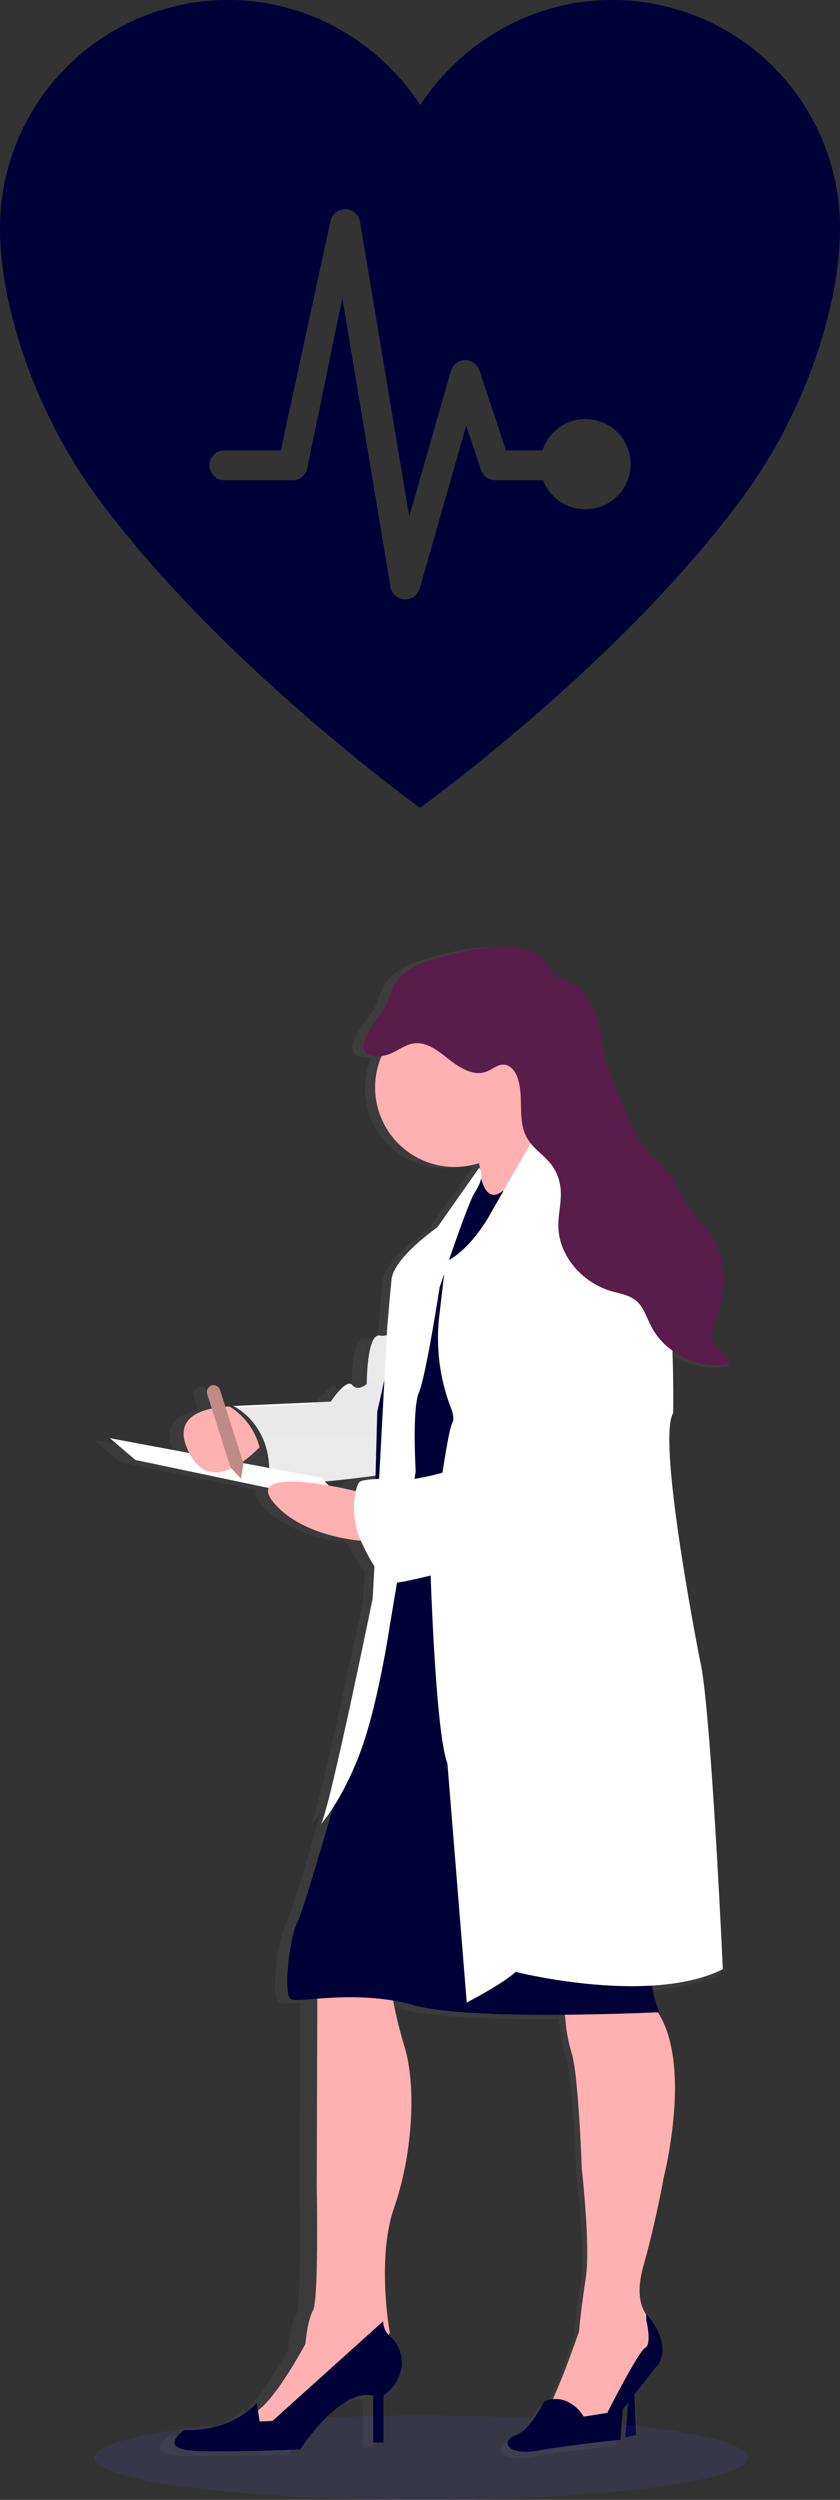 <svg xmlns="http://www.w3.org/2000/svg" xmlns:xlink="http://www.w3.org/1999/xlink" width="312.6" height="930.25" viewBox="0 0 312.6 930.25">
  <rect x="0" y="0" width="312.6" height="930.25" fill="#333333" stroke="none"/>
  <defs>
    <style>
      .cls-1 {
        fill: #fff;
      }

      .cls-2 {
        fill: url(#linear-gradient);
      }

      .cls-3 {
        fill: #000038;
      }

      .cls-4 {
        fill: #6c63ff;
        opacity: 0.1;
      }

      .cls-5 {
        fill: #ffb0b1;
      }

      .cls-6 {
        opacity: 0.03;
      }

      .cls-7 {
        fill: #591d4b;
      }

      .cls-8 {
        fill: #be8b87;
      }
    </style>
    <linearGradient id="linear-gradient" x1="0.7" y1="-0.442" x2="0.7" y2="0.557" gradientUnits="objectBoundingBox">
      <stop offset="0" stop-color="gray" stop-opacity="0.251"/>
      <stop offset="0.54" stop-color="gray" stop-opacity="0.122"/>
      <stop offset="1" stop-color="gray" stop-opacity="0.102"/>
    </linearGradient>
  </defs>
  <g id="Groupe_20" data-name="Groupe 20" transform="translate(7417 -1341.4)">
    <g id="Groupe_21" data-name="Groupe 21" transform="translate(-8593.799 1486.578)">
      <path id="Tracé_220" data-name="Tracé 220" class="cls-1" d="M883.3,347.6s-2.4,5-7.2,4.2-4.8,18-4.8,18-3.2,3-5.4.4-8,6.2-8,6.2L821.6,378s16.2,7.4,13,29.8c0,0,54.9-3.4,56.7-8.6S883.3,347.6,883.3,347.6Z" transform="translate(441.979)"/>
      <g id="Groupe_19" data-name="Groupe 19" transform="translate(-0.002)">
        <path id="Tracé_203" data-name="Tracé 203" class="cls-2" d="M999.7,471.7s-16.5-82.1-10.2-92.4c0,0,.2-9.5-.2-21.6v-1.4a39.709,39.709,0,0,0,3.5,2,27.5,27.5,0,0,0,18.9,2.4l-5-5.6a9.571,9.571,0,0,1-2.7-4.5c-.3-1.7.5-3.3,1.1-4.9,4.8-12,5-27.1-4.2-36.3-7.7-7.7-9.6-17.6-18-24.7-6.1-5.1-9.5-12.7-12.7-20-2.7-6.2-5.4-12.4-6.9-18.9-1.2-5.1-1.7-10.4-3.3-15.4s-4.7-9.8-9.6-12.1c-1.7-.8-3.6-1.2-5.2-2.3-2.1-1.4-3.3-3.6-4.8-5.6-7.6-10-32.9-4.1-44.9,0a25.036,25.036,0,0,0-8.9,4.9l.1-.2a2.19,2.19,0,0,0,.3-.5,17.765,17.765,0,0,0-3.4,3.8c-1.8,2.8-2.5,6-3.9,9-1.8,3.5-11.5,13.5-7.3,17.5a2.076,2.076,0,0,0,1,.6,8.563,8.563,0,0,0,5,.5l-.2.4a29.69,29.69,0,0,0,28.1,40.9,32.754,32.754,0,0,0,9.3-1.4c.1.4.1.8.2,1.1a1.086,1.086,0,0,0,.1.5h0l-.5.7-.1-.1L899.6,310c-2.4,1.7-16.2,11.7-17,19.2-.8,8.2-1.6,17.8-1.6,17.8l-.1,2.1a6.08,6.08,0,0,1-5,1.4c-4.9-.8-4.9,18-4.9,18s-3.3,3-5.5.4-8.2,6.2-8.2,6.2l-37.1,1.6h-.8l-2-6.2a2.617,2.617,0,0,0-3.3-1.7c-.2.1-.3.1-.5.2l-.1.1-.3.2-.1.1-.2.2-.1.1-.1.1h0a2.491,2.491,0,0,0-.4,2.2l1.7,5.3c-7.2,1.4-14.5,5.5-8.5,16.7l-30.3-5.6,9.8,8.2L835.5,407c-.7,1.2-.2,2.9,1.9,5.4,9,10.6,25.4,13.4,32,14.2a53.063,53.063,0,0,0,6.5,11l-.6,10.5s-16.7,80.3-19.8,84.3a45.445,45.445,0,0,0,4.2-5.6c-4.8,16.5-11.6,39.1-13.4,42.4-2.9,5.4-5.5,27.3-2.3,28.7,1,.4,3.9.2,7.9-.1v1.8l-.2,68.6s.8,42.1-1.4,46.1-2.8,12.4-2.8,12.4-9,16.6-16.1,23.3c0,.1-.1.1-.2.1l-.2-1.6s-8.6,10.8-27.5,10.2c0,0-11.4,7.4,5.5,7.8s38.5-.6,38.5-.6,15.1-23,27.7-20v17.4h3.9V746a16.225,16.225,0,0,0,6.9-10.4,12.5,12.5,0,0,0-4.5-11.7,7.661,7.661,0,0,1-2.5-5.5l-.1.1c0-.3-.1-.7-.1-1.1-1.1-9-2.5-27.6,2.4-41.3,6.7-18.8,8.8-45.1,3.9-60.7a135.567,135.567,0,0,1-3.9-15.2q-.15-1.05-.3-1.8a82.629,82.629,0,0,1,9.9,2c11.3,3.1,36.2,3.7,57.4,3.5a11.014,11.014,0,0,0,.2,1.8,67.272,67.272,0,0,0,2.4,12.5c2.7,8,3.9,43.3,3.9,43.3s3.4,29,1.6,40.8c-1,6.6-2,13.2-2.6,19.8v.1s-5.6,16-9.7,24.7a4.883,4.883,0,0,0-.3.7,11.433,11.433,0,0,0-3.2.7s-5.5,11-11,12.8-3.7,7.8,8.8,5.6,31.2-4,31.2-4l.8-11.2,3.8-4.8-1,11.2,4.1-.8-.5-13.6,6.2-7.8s7.6-6.7-3.7-19.9v.3a2.088,2.088,0,0,0-.4-.6v-.1c-1.9-2.9-3.3-8.3-.6-17.8,4.9-17.2,7.8-32.8,7.8-32.8s10.9-41.9-2.2-61.7h.6a33.475,33.475,0,0,1-2.8-8.8c-.1-.4-.1-.7-.2-1.1,9.7-.6,19.3-2.3,27.1-6.1C1008.2,586.9,1003.6,487.5,999.7,471.7ZM876.1,402.4v.2l-2,.1Zm-6.8,1a3.555,3.555,0,0,0-.9.4,8.623,8.623,0,0,0-1.6,4.1l-3.1-.7s-2.2-.5-5.3-1l-1.5-1.5C861,404.4,865.2,403.9,869.3,403.4Z" transform="translate(436.6 2.272)"/>
        <g id="Groupe_18" data-name="Groupe 18">
          <path id="Tracé_204" data-name="Tracé 204" class="cls-3" d="M972.5,743.5l-1.2,14.2,4-.8-.6-15.4Z" transform="translate(438.2 4.072)"/>
          <g id="Groupe_17" data-name="Groupe 17">
            <ellipse id="Ellipse_13" data-name="Ellipse 13" class="cls-4" cx="121.6" cy="15.7" rx="121.6" ry="15.7" transform="translate(1212 753.672)"/>
            <g id="Groupe_16" data-name="Groupe 16">
              <path id="Tracé_205" data-name="Tracé 205" class="cls-5" d="M881.5,676.3c-4.8,13.7-3.5,32.2-2.4,41.2.4,3.3.8,5.3.8,5.3s-7.2,16.4-7.8,17S850.9,753,850.9,753l-14.4,8.4s-14.6-6.4-7.6-8.6a12.249,12.249,0,0,0,3.8-2.6c7-6.7,15.8-23.2,15.8-23.2s.6-8.4,2.8-12.4,1.4-45.9,1.4-45.9l.2-68.3v-8.9l27.3.2a69.372,69.372,0,0,0,1.2,9c1,5.1,2.3,10.2,3.8,15.2C890.1,631.4,888.1,657.5,881.5,676.3Z" transform="translate(441.979)"/>
              <g id="Groupe_13" data-name="Groupe 13" transform="translate(440 0.2)">
                <path id="Tracé_207" data-name="Tracé 207" class="cls-3" d="M879.4,718.4l-41.2,37.1-4.8.2-1-7s-8.4,10.8-27,10.2c0,0-11.2,7.4,5.4,7.8s37.7-.6,37.7-.6,14.8-23,27.2-20v17.4h3.8V746a15.589,15.589,0,0,0,6.7-10.4,12.749,12.749,0,0,0-4.4-11.7A7.512,7.512,0,0,1,879.4,718.4Z"/>
                <path id="Tracé_208" data-name="Tracé 208" class="cls-5" d="M976.3,697.6c-2.7,9.5-1.2,14.8.6,17.7v.1a32.55,32.55,0,0,1,4.8,11.7l.2.9-18.8,27.3-10.2,4s-16.4-5.6-13.4-7.2c.8-.4,1.9-2.5,3.3-5.3,4-8.7,9.5-24.6,9.5-24.6V722c.6-6.6,1.5-13.2,2.5-19.7,1.8-11.8-1.5-40.7-1.5-40.7s-1.2-35.1-3.8-43.1a58.871,58.871,0,0,1-2.3-12.4c-.5-5-.7-9.1-.7-9.1s10.8-15,30.5,1.2a19.453,19.453,0,0,1,4.1,4.5c13.7,19.4,2.7,62.2,2.7,62.2S981.1,680.4,976.3,697.6Z"/>
                <path id="Tracé_210" data-name="Tracé 210" class="cls-3" d="M954,753.9s-5-9.2-14.6-5.8c0,0-5.4,11-10.8,12.8s-3.6,7.8,8.6,5.6,30.5-4,30.5-4l.8-11.2,12.4-15.8s7.4-6.7-3.6-19.9v2.3s2.2,9-.4,10.4-14.1,24.2-14.1,24.2Z"/>
                <path id="Tracé_213" data-name="Tracé 213" class="cls-3" d="M982.3,603.4s-70.1,3.4-91.4-2.6-42.5-.8-45.7-2.2-.6-23.2,2.2-28.5,18.2-59.9,18.2-59.9l14.8-77.1,15.6-4.3,1.1-.3,27.1-7.5,19.9-5.5s39.5,154.3,36.1,165.7a30.321,30.321,0,0,0-.6,13.4,30.91,30.91,0,0,0,2.7,8.8Z"/>
                <path id="Tracé_216" data-name="Tracé 216" class="cls-5" d="M941.9,281.8s-1.6,1.6-4.1,3.9c-3.5,3.3-8.7,8.1-13.3,12.1-6.4,5.6-11.7,9.7-9.8,6.2s1.5-9.6.6-15.3c-.1-.4-.1-.8-.2-1.1a107.011,107.011,0,0,0-3.1-12.4s10.3-13.4,16.1-18.6c2.1-2,3.6-2.8,3.7-1.4.1,1.9,1.5,6,3.2,10.4a.758.758,0,0,0,.2.4c1.2,3,2.5,6.1,3.6,8.7C940.5,278.7,941.9,281.8,941.9,281.8Z"/>
                <path id="Tracé_219" data-name="Tracé 219" class="cls-3" d="M930,331.9,924,421l-.6,9.4-26.5-1.6-1-.1-20-1.2,1.3-47.6,5.4-24L895.9,321l7.9-11.5,9.4-13.6,2.5-3.5s1.7,10.2,7.8,5.7l.1-.1h0C929.8,294.2,930,331.9,930,331.9Z"/>
                <path id="Tracé_221" data-name="Tracé 221" class="cls-6" d="M883.3,347.6s-2.4,5-7.2,4.2-4.8,18-4.8,18-3.2,3-5.4.4-8,6.2-8,6.2l-23.855,1.051-3.989.176L821.6,378s16.2,7.4,13,29.8c0,0,54.9-3.4,56.7-8.6S883.3,347.6,883.3,347.6Z"/>
                <path id="Tracé_222" data-name="Tracé 222" class="cls-1" d="M777.7,389.8l9.5,8.1,78.9,16.6-9.8-10Z"/>
                <path id="Tracé_223" data-name="Tracé 223" class="cls-1" d="M913.4,298.5c-1.3,2-5.1,12.2-8.2,21.2-2.6,7.5-4.8,14-4.8,14s-5.1,33.1-7.7,39.1-1.2,29.4-1.2,29.4l-9.7,57.7s-4.4,29.8-11.2,47.5c-6.7,17.5-14.1,25.7-14.4,26,3-4.1,19.3-84,19.3-84l5.4-100.8s.8-9.6,1.6-17.8,17-19.4,17-19.4l15.6-22.2C916.9,291.3,915.8,294.9,913.4,298.5Z"/>
                <path id="Tracé_224" data-name="Tracé 224" class="cls-5" d="M872.7,428.1s-23-1-34.1-14.4,25.8-5.3,25.8-5.3l9.6,2.2Z"/>
                <path id="Tracé_226" data-name="Tracé 226" class="cls-1" d="M1005.8,587.4c-27.3,13.6-77.1,1-77.1,1-5,4.6-18.2,11.4-18.2,11.4l-7.2-89c-4.6-12-6.4-74.9-6.4-74.9s5.8-46.9,8.2-51.7c.7-1.4.4-3.5-.5-5.7a72.185,72.185,0,0,1-4.4-33.5l1.9-16.3.5-4.6c9.4-4.2,16.6-17.6,16.6-17.6l5-8.8,9.2-16.1,4.4-7.6.7.7,5.7,5.1,6,5c7.8,6.6,21.4,18.2,28.3,25.3,6.1,6.3,8.1,30.6,8.6,48.9.4,12.1.2,21.5.2,21.5-6.2,10.2,10,92,10,92C1001.3,488.4,1005.8,587.4,1005.8,587.4Z"/>
                <path id="Tracé_229" data-name="Tracé 229" class="cls-1" d="M952.8,304.5s-18.8,35.7-16.6,49.3,8.4,29,5.4,32.5a10.894,10.894,0,0,1-8.8,4.4c-3,.2-11,5.8-11,6.4s-7.4.6-14,3.4-16.4,4.4-16.4,4.4-19-.6-20.8,1.2-3.6,12.6.2,21.2,8,15,11.2,16.2,23.4-5.6,39.7-7.2,34.1-14.6,34.1-14.6,19.6-7,23-18.8-4.1-76.5-4.1-76.5S968.9,296.4,952.8,304.5Z"/>
                <path id="Tracé_233" data-name="Tracé 233" class="cls-5" d="M822.2,378c-7.2.3-22.9,2.5-14.8,17.6,7.2,13.4,19.2,4.4,26-2.4A25.361,25.361,0,0,0,822.2,378Z"/>
                <path id="Tracé_238" data-name="Tracé 238" class="cls-5" d="M935.6,259.3a29.6,29.6,0,1,1-12.8-24.4A29.6,29.6,0,0,1,935.6,259.3Z"/>
                <path id="Tracé_240" data-name="Tracé 240" class="cls-7" d="M880.2,229.4c1.4-2.9,2.1-6.2,3.8-8.9,2.5-4,6.9-6.6,11.4-8.1,11.8-4,36.6-9.9,44,0,1.5,2,2.7,4.2,4.7,5.6a39.49,39.49,0,0,0,5.1,2.3c4.7,2.2,7.8,7.1,9.4,12s2.1,10.2,3.3,15.3c1.5,6.5,4.2,12.7,6.8,18.9,3.1,7.3,6.4,14.8,12.4,19.9,8.2,7,10,16.9,17.6,24.6,9,9.1,8.7,24.2,4.1,36.1-.6,1.6-1.3,3.2-1.1,4.9s1.5,3.2,2.7,4.5l4.9,5.5c-11.6,2.8-24.8-3.3-30.2-13.9-1.7-3.3-2.8-7.1-5.6-9.5-2.6-2.1-6-2.6-9.2-3.5-10.5-3.1-19.3-12.7-19.7-23.7-.2-5.1,1.5-10.3.7-15.4a17.718,17.718,0,0,0-3.3-8c-2.8-3.6-6.9-6-9.1-10-3.8-6.7-.9-15.4-3.6-22.6-.8-2.2-2.5-4.4-4.9-4.6s-4.4,1.8-6.6,2.6c-4.7,1.8-9.7-1.3-13.7-4.4s-8.3-6.8-13.3-6.1c-3.3.5-5.9,2.7-8.9,3.9-2.2.9-6.8,1.6-8.7-.3C868.9,242.8,878.4,232.9,880.2,229.4Z"/>
                <path id="Tracé_244" data-name="Tracé 244" class="cls-8" d="M822.6,400.7l-8.7-27.3a2.579,2.579,0,0,1,1.6-3.2h0a2.553,2.553,0,0,1,3.2,1.7l8.7,27.3-.9,5.7Z"/>
              </g>
            </g>
          </g>
        </g>
      </g>
    </g>
    <path id="Tracé_250" data-name="Tracé 250" class="cls-3" d="M705.9,51.4h-.8c-29.8,0-56.2,15.8-71.4,39.1-15.2-23.3-41.6-39.1-71.4-39.1h-.8a84.932,84.932,0,0,0-84.2,84.9c0,27.8,12.2,67.3,35.9,99.7,45.3,61.9,120.4,116,120.4,116S708.8,297.9,754,236c23.8-32.5,35.9-71.9,35.9-99.7a84.825,84.825,0,0,0-84-84.9ZM695.1,240.9a16.793,16.793,0,0,1-15.7-10.8H661.6a5.722,5.722,0,0,1-5.3-3.8l-5.5-16.5-17.3,60.6a5.58,5.58,0,0,1-5.4,4h-.3a5.546,5.546,0,0,1-5.2-4.6L604.7,162.3l-13.1,63.6a5.473,5.473,0,0,1-5.4,4.2H561.1a5.556,5.556,0,1,1-.5-11.1h21.2l18.5-85.5a5.615,5.615,0,0,1,11,.5l18.3,109.6,15.5-54.2a5.553,5.553,0,0,1,5.2-4h.1a5.586,5.586,0,0,1,5.3,3.8l9.9,29.8h13.6a16.792,16.792,0,1,1,15.9,21.9Z" transform="translate(-7894.3 1290)"/>
  </g>
</svg>

